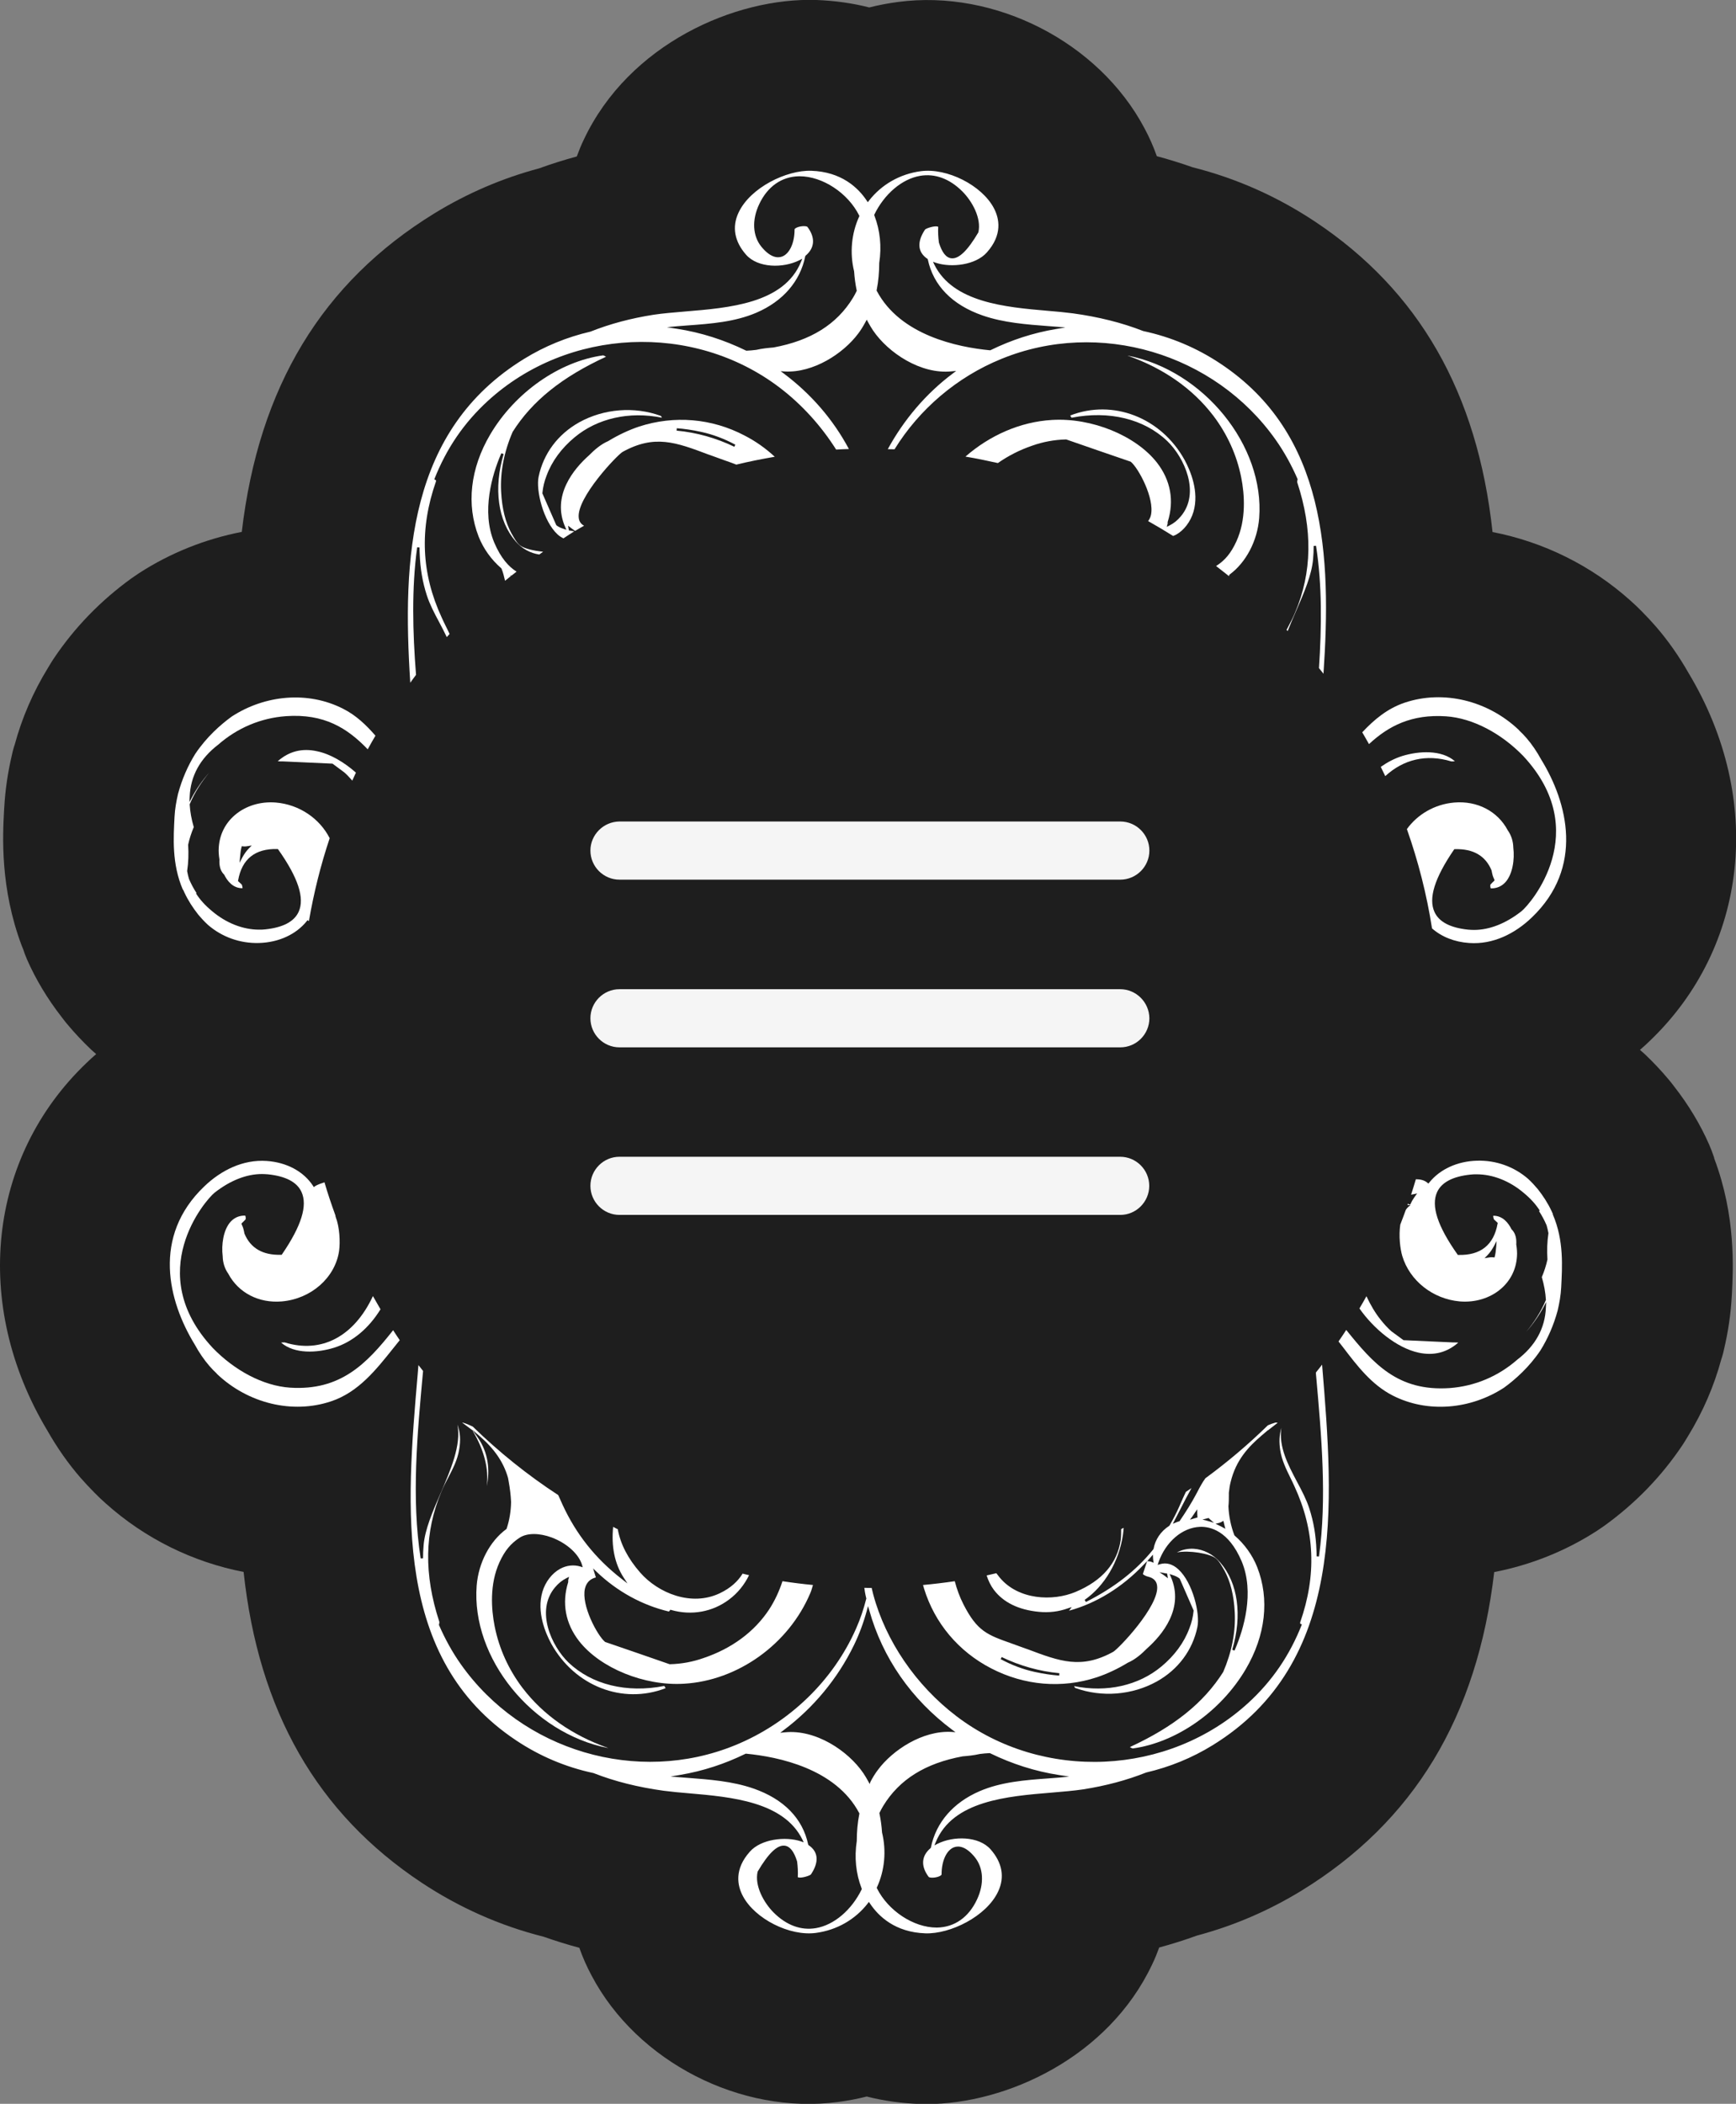 <?xml version="1.0" encoding="utf-8"?>
<!-- Generator: Adobe Illustrator 25.3.1, SVG Export Plug-In . SVG Version: 6.00 Build 0)  -->
<svg version="1.1" id="Capa_1" xmlns="http://www.w3.org/2000/svg" xmlns:xlink="http://www.w3.org/1999/xlink" x="0px" y="0px"
	 viewBox="0 0 123.64 149.79" style="enable-background:new 0 0 123.64 149.79;" xml:space="preserve">
<rect x="0" y="0" width="123.64" height="149.79" fill="#808080" stroke="none"/>
<style type="text/css">
	.st0{fill:#1E1E1E;}
	.st1{fill:#FFFFFF;}
	.st2{fill:#F5F5F5;}
</style>
<g>
	<path class="st0" d="M122.05,82.33L122,82.19c-0.07-0.2-0.14-0.39-0.25-0.64l-0.01-0.03c-0.63-1.44-1.47-2.84-2.5-4.16
		c-0.08-0.11-0.17-0.22-0.24-0.31l-0.14-0.17c-0.55-0.66-1.12-1.26-1.72-1.83c-0.11-0.1-0.22-0.2-0.34-0.3
		c0.23-0.2,0.47-0.41,0.69-0.63c7.04-6.72,8.15-17.23,2.79-26.17c-0.7-1.23-1.49-2.36-2.37-3.37c-0.31-0.35-0.63-0.7-0.98-1.05
		c-0.26-0.27-0.53-0.52-0.81-0.77c-2.8-2.51-6.21-4.18-9.82-4.88c-1.07-9.92-5.24-17.19-12.67-22.12c-2.67-1.77-5.59-3.07-8.69-3.85
		c-0.83-0.29-1.68-0.56-2.55-0.79c-0.24-0.68-0.53-1.34-0.88-1.99C78.26,3,70.88-0.78,63.96,0.14c-0.69,0.09-1.38,0.22-2.05,0.39
		c-1.21-0.31-2.47-0.48-3.74-0.53c-5.83-0.2-13.39,3.15-16.59,9.94c-0.19,0.39-0.35,0.79-0.5,1.2c-0.92,0.25-1.81,0.53-2.69,0.85
		c-2.63,0.7-5.13,1.78-7.45,3.2c-7.99,4.91-12.51,12.36-13.72,22.68c-2.58,0.5-5.08,1.49-7.32,2.94c-0.17,0.11-0.34,0.23-0.5,0.34
		c-2.24,1.61-4.12,3.56-5.6,5.78c-0.07,0.1-0.13,0.21-0.19,0.3c-0.07,0.11-0.13,0.21-0.2,0.33c-1.05,1.71-1.85,3.56-2.36,5.45
		c-0.04,0.12-0.08,0.24-0.11,0.36c-0.01,0.04-0.02,0.07-0.03,0.11l-0.05,0.22c-0.31,1.31-0.49,2.56-0.56,3.83L0.29,57.7
		C0.19,59.5,0,63.23,1.55,67.34c0.02,0.04,0.03,0.08,0.05,0.12l0.06,0.15C1.72,67.8,1.79,68,1.9,68.25l0.01,0.03
		c0.63,1.44,1.47,2.84,2.5,4.16c0.08,0.11,0.17,0.22,0.24,0.31l0.14,0.17c0.55,0.66,1.12,1.26,1.72,1.83c0.11,0.1,0.22,0.2,0.34,0.3
		c-0.23,0.2-0.47,0.41-0.69,0.63c-7.04,6.72-8.15,17.23-2.79,26.17c0.7,1.23,1.49,2.36,2.37,3.37c0.31,0.35,0.63,0.7,0.98,1.05
		c0.26,0.27,0.53,0.52,0.81,0.77c2.8,2.51,6.21,4.18,9.82,4.88c1.07,9.92,5.24,17.19,12.67,22.12c2.67,1.77,5.59,3.07,8.69,3.85
		c0.83,0.29,1.68,0.56,2.55,0.79c0.24,0.68,0.53,1.34,0.88,1.99c3.24,6.13,10.62,9.91,17.54,8.99c0.69-0.09,1.38-0.22,2.05-0.39
		c1.21,0.31,2.47,0.48,3.74,0.53c0.16,0.01,0.33,0.01,0.49,0.01c5.75,0,12.99-3.35,16.1-9.95c0.19-0.39,0.35-0.79,0.5-1.2
		c0.92-0.25,1.81-0.53,2.69-0.85c2.63-0.7,5.13-1.78,7.45-3.2c7.99-4.91,12.51-12.36,13.72-22.68c2.58-0.5,5.08-1.49,7.32-2.94
		c0.17-0.11,0.34-0.23,0.5-0.34c2.24-1.61,4.12-3.56,5.6-5.78c0.07-0.1,0.13-0.21,0.19-0.3c0.07-0.11,0.13-0.21,0.2-0.33
		c1.05-1.71,1.85-3.56,2.36-5.45c0.04-0.12,0.08-0.24,0.11-0.36c0.01-0.04,0.02-0.07,0.03-0.11l0.05-0.22
		c0.31-1.31,0.49-2.56,0.56-3.83l0.01-0.15c0.09-1.8,0.29-5.53-1.26-9.64C122.08,82.41,122.07,82.37,122.05,82.33z"/>
	<g>
		<path class="st1" d="M85,36.44c0.42-1.44-0.22-2.93-0.63-3.69c-1.67-3.02-5.09-4.35-8.14-3.17c0.01,0.05,0.07,0.15,0.1,0.16
			c2.66-0.52,5.15,0.08,6.81,1.67c1.21,1.17,2.36,3.67,0.97,5.34c-0.25,0.3-0.51,0.51-0.83,0.67l-0.18,0.09l0.05-0.19
			c0.01-0.04,0.02-0.09,0.01-0.14l0-0.02l0.01-0.02c0.47-1.5,0.2-2.95-0.77-4.2c-1.51-1.93-4.65-3.21-7.47-3.04
			c-2.27,0.13-4.44,1.1-6.17,2.61c0.78,0.13,1.55,0.29,2.31,0.46c0.73-0.51,1.54-0.93,2.45-1.24c0.76-0.27,1.57-0.42,2.38-0.44
			l0.02,0l0.02,0c1.53,0.53,3.05,1.06,4.58,1.58l0.03,0.02c0.54,0.46,1.69,2.59,1.42,3.79c-0.04,0.17-0.11,0.3-0.2,0.42
			c0.6,0.34,1.19,0.69,1.78,1.06c0.07-0.03,0.14-0.05,0.21-0.09C84.32,37.76,84.79,37.15,85,36.44z"/>
		<path class="st1" d="M19.78,54.2c0.09,0.01,0.23,0.01,0.27,0.01l0.01,0l0.01,0l0.07,0c1.17,0.05,2.34,0.11,3.51,0.16l0.03,0
			L24.53,55c0.19,0.17,0.38,0.37,0.56,0.58c0.09-0.19,0.17-0.39,0.26-0.57c-0.84-0.74-1.81-1.32-2.76-1.52
			C21.52,53.25,20.58,53.49,19.78,54.2z"/>
		<path class="st1" d="M45.52,30.37c-0.72,0.24-1.49,0.6-2.21,1.04l-0.13,0.06c-0.39,0.19-0.81,0.52-1.23,0.95
			c-1.06,0.94-2.69,2.86-1.69,5.12l0.08,0.18l-0.18-0.06c-0.23-0.07-0.41-0.16-0.53-0.26l-0.02-0.03c-0.32-0.74-0.65-1.48-0.97-2.22
			l-0.01-0.02l0-0.02c0.04-0.43,0.14-0.85,0.3-1.25c0.37-1.01,1.06-1.95,1.99-2.72c1.63-1.36,3.9-1.87,6.22-1.4
			c-0.02-0.06-0.06-0.12-0.08-0.13c-1.89-0.69-4.06-0.51-5.81,0.46c-1.52,0.85-2.55,2.23-2.89,3.88c-0.2,0.95,0.33,3.16,1.35,4.1
			c0.14,0.13,0.28,0.21,0.42,0.28c0.26-0.17,0.51-0.34,0.77-0.5l-0.39-0.07L40.5,37.7l0.04-0.02l-0.04,0l-0.04-0.25l0.17,0.13
			c0.03,0.02,0.06,0.04,0.09,0.07l0.24,0.17c0.21-0.13,0.42-0.24,0.64-0.37c-0.22-0.11-0.35-0.3-0.38-0.55
			c-0.19-1.42,2.76-4.51,3.13-4.71c2.27-1.25,3.79-0.68,6.1,0.19l0.12,0.04c0.38,0.14,0.72,0.26,1.02,0.37
			c0.32,0.11,0.6,0.21,0.85,0.31c0.9-0.22,1.82-0.4,2.74-0.56c-0.64-0.59-1.35-1.1-2.15-1.51C50.69,29.78,48.02,29.56,45.52,30.37z
			 M52.3,31.81c-1.28-0.62-2.7-1.02-4.11-1.15l0.01-0.17c0.53,0.04,1.1,0.12,1.74,0.26c0.83,0.18,1.65,0.49,2.43,0.91L52.3,31.81z"
			/>
		<path class="st1" d="M29.71,38.97l0.17,0.01c0,0.14,0,0.29,0.01,0.43c0.04,1.06,0.2,2.03,0.51,2.98c0.2,0.62,0.52,1.24,0.87,1.89
			c0.19,0.36,0.38,0.72,0.55,1.08c0.07-0.07,0.13-0.15,0.2-0.22c-0.09-0.2-0.19-0.4-0.29-0.6c-0.09-0.19-0.19-0.38-0.27-0.57
			c-1.46-3.15-1.59-6.32-0.41-9.69c0-0.01,0-0.05,0-0.09l-0.12-0.06c0.87-2.21,2.12-4.03,3.81-5.58c5.7-5.22,14.64-5.63,20.79-0.95
			c1.59,1.21,2.96,2.73,4.02,4.41c0.3-0.02,0.61-0.03,0.91-0.04c-1.11-2.08-2.67-3.9-4.63-5.37l-0.23-0.17l0.29,0.02
			c2.04,0.11,4.18-1.28,5.24-2.71c0.19-0.25,0.36-0.53,0.52-0.83l0.08-0.15l0.08,0.15c0.13,0.24,0.25,0.44,0.37,0.62
			c1.08,1.59,3.4,3.14,5.6,2.91l0.32-0.03l-0.25,0.19c-1.91,1.43-3.48,3.29-4.62,5.38c0.16,0,0.32,0.01,0.48,0.01
			c1.76-2.85,4.44-5.15,7.62-6.44c6.95-2.84,15.17-0.41,19.53,5.77c0.6,0.85,1.12,1.79,1.55,2.78l0.01,0.03l-0.01,0.03
			c-0.02,0.06-0.03,0.16-0.02,0.18c1.11,3.37,1.06,6.41-0.15,9.27c-0.14,0.34-0.31,0.67-0.48,0.99c-0.04,0.09-0.09,0.17-0.13,0.25
			c0.03,0.03,0.05,0.05,0.08,0.08c0.19-0.48,0.4-0.97,0.61-1.45c0.55-1.26,1.11-2.56,1.2-3.68c0.03-0.3,0.04-0.61,0.04-0.93
			l0.17-0.01c0.44,2.82,0.4,5.77,0.21,8.71c0.11,0.14,0.21,0.27,0.32,0.4c0.57-8.38,0.21-17.07-7.34-22.08
			c-1.68-1.12-3.53-1.9-5.5-2.32c-1.5-0.59-3.18-1.01-5.01-1.26c-0.55-0.07-1.15-0.13-1.79-0.18c-3.01-0.26-6.75-0.59-8.08-3.3
			l-0.09-0.19l0.2,0.07c1.11,0.37,2.84,0.16,3.63-0.73c1.13-1.26,0.9-2.42,0.5-3.17c-0.86-1.62-3.33-2.87-5.2-2.62
			c-1.49,0.2-2.8,0.95-3.7,2.11l-0.07,0.1l-0.07-0.1c-0.62-0.94-1.82-2.07-3.96-2.14c-1.76-0.06-4.35,1.2-5.18,2.98
			c-0.48,1.02-0.29,2.06,0.54,3c0.84,0.95,2.64,0.97,3.79,0.39l0.21-0.11l-0.09,0.22c-1.21,2.97-5.12,3.28-8.27,3.54
			c-0.81,0.07-1.57,0.13-2.23,0.23c-1.6,0.25-3.11,0.65-4.49,1.2c-1.68,0.39-3.27,1.04-4.73,1.94c-8.25,5.07-8.68,14.21-8.11,23.06
			c0.14-0.19,0.27-0.38,0.41-0.56C29.39,44.98,29.31,41.91,29.71,38.97z M62.26,15.3c0.72-1.49,1.98-2.56,3.27-2.78
			c1.06-0.18,2.1,0.2,3.01,1.11c0.71,0.71,1.37,1.92,1.14,2.91l-0.01,0.02c-0.76,1.29-1.39,1.89-1.91,1.83
			c-0.38-0.04-0.67-0.41-0.89-1.12c-0.05-0.38-0.07-0.75-0.05-1.11c0,0,0-0.02-0.04-0.03c-0.23-0.07-0.84,0.13-0.9,0.22
			c-0.58,0.87-0.53,1.6,0.16,2.07l0.03,0.02l0.01,0.03c0.39,1.86,1.74,3.24,3.9,3.99c1.5,0.52,3.13,0.64,4.7,0.76l1.2,0.09
			l-0.69,0.12c-1.61,0.27-3.17,0.78-4.64,1.5l-0.02,0.01l-0.02,0c-2.3-0.22-6.4-1.06-8.07-4.24l-0.01-0.03l0.01-0.03
			c0.12-0.61,0.18-1.26,0.18-1.92c0.18-1.17,0.06-2.32-0.34-3.36l-0.01-0.04L62.26,15.3z M48.21,23.23
			c0.26-0.02,0.51-0.04,0.77-0.06c1.66-0.12,3.37-0.25,4.9-0.91c1.88-0.81,3.11-2.23,3.47-4.01l0.01-0.03l0.02-0.02
			c0.65-0.55,0.7-1.28,0.13-2.04c-0.05-0.07-0.38-0.09-0.68,0.01c-0.17,0.06-0.25,0.13-0.24,0.17c0,0.96-0.36,1.74-0.9,1.93
			c-0.31,0.11-0.82,0.08-1.46-0.7c-0.63-0.77-0.69-1.91-0.16-3.03c0.59-1.26,1.6-1.97,2.84-1.99c0.01,0,0.03,0,0.04,0
			c1.63,0,3.44,1.19,4.24,2.79l0.02,0.04l-0.02,0.04c-0.55,1.2-0.68,2.59-0.36,3.9c0.03,0.46,0.09,0.9,0.18,1.34l0.01,0.03
			l-0.01,0.03c-0.09,0.19-0.18,0.35-0.27,0.5c-1.15,1.88-3,3.03-5.65,3.52c-0.37,0.03-0.8,0.07-1.23,0.17
			c-0.24,0.03-0.46,0.05-0.69,0.06l-0.02,0l-0.02-0.01c-1.56-0.76-3.21-1.29-4.91-1.55l-0.72-0.11L48.21,23.23z"/>
		<path class="st1" d="M19.65,57.14c-1.09-0.09-2.15,0.23-2.92,0.89c-0.69,0.59-1.09,1.39-1.15,2.31c-0.02,0.26,0,0.55,0.05,0.86
			c-0.02,0.32,0.01,0.75,0.32,1.06l0.02,0.02c0.22,0.45,0.63,0.97,1.3,0.96c0.01-0.07-0.03-0.22-0.05-0.26l-0.27-0.25l0.01-0.05
			c0.27-1.52,1.21-2.27,2.79-2.23l0.04,0l0.03,0.04c1.42,2.01,1.89,3.46,1.45,4.43c-0.32,0.7-1.12,1.12-2.38,1.25
			c-0.15,0.02-0.29,0.02-0.44,0.02c-1.15,0-2.35-0.47-3.36-1.33c-0.46-0.38-0.85-0.8-1.13-1.25L14,63.59
			c-0.21-0.32-0.39-0.66-0.54-1.01c-0.05-0.17-0.09-0.34-0.13-0.55l0-0.01l0-0.01c0.09-0.61,0.11-1.23,0.07-1.85l0-0.01l0-0.01
			c0.09-0.41,0.22-0.82,0.4-1.25c-0.16-0.55-0.26-1.09-0.29-1.61l0-0.02l0.01-0.02c0.34-0.81,0.82-1.56,1.39-2.24
			c-0.48,0.54-0.9,1.14-1.24,1.77l-0.18,0.34l0.02-0.39c0.06-1.48,0.75-2.72,2.03-3.7c1.37-1.2,3.04-1.9,4.83-2.03
			c2.72-0.19,4.37,0.85,5.82,2.36c0.18-0.33,0.36-0.65,0.55-0.97c-0.66-0.76-1.39-1.46-2.31-1.92c-2.49-1.27-5.55-0.99-7.93,0.56
			c-0.81,0.59-1.79,1.46-2.59,2.65c-0.53,0.85-0.95,1.81-1.23,2.85c-0.12,0.52-0.22,1.06-0.25,1.64c-0.07,1.44-0.21,3.33,0.6,5.2
			l0.01-0.02l0.09,0.2c0.27,0.58,0.61,1.1,0.99,1.58c0.21,0.25,0.43,0.49,0.69,0.73c0.99,0.86,2.28,1.33,3.64,1.29
			c1.4-0.04,2.64-0.61,3.4-1.56l0.06-0.07l0.07,0.06c0,0,0.01,0.01,0.02,0.01c0.35-2.02,0.84-3.99,1.48-5.9
			C22.77,58.28,21.32,57.28,19.65,57.14z M17.74,60.39c-0.19,0.19-0.35,0.42-0.48,0.66l-0.2,0.38L17.1,61
			c0.02-0.27,0.05-0.49,0.1-0.68l0.02-0.07l0.08,0.01c0.15,0.02,0.31-0.01,0.37-0.02l0.26-0.04L17.74,60.39z"/>
		<path class="st1" d="M87.55,40.93l0.02-0.02c1.18-0.87,1.98-2.4,2.11-4.02c0.4-5.16-3.96-10.52-9.36-11.57
			c0,0,0.01,0.01,0.01,0.01c2.56,0.9,4.63,2.37,6.06,4.24c0,0,0.01,0,0.01,0.01c0.01,0.01,0.02,0.03,0.03,0.04
			c0.97,1.29,1.65,2.76,1.97,4.37c0.24,1.21,0.37,2.99-0.34,4.55c-0.38,0.83-0.81,1.36-1.45,1.76c0.31,0.24,0.62,0.48,0.92,0.72
			c0.01-0.02,0.01-0.05,0.02-0.07L87.55,40.93z"/>
		<path class="st1" d="M36.46,38.03l-0.03-0.05c-0.43-0.78-0.68-1.78-0.74-2.99c-0.07-1.39,0.21-2.82,0.82-4.24
			c1.39-2.2,3.51-3.9,6.65-5.35c-0.06-0.04-0.16-0.09-0.2-0.1c-3.12,0.43-6.28,2.64-8.05,5.64c-1.42,2.41-1.71,4.99-0.82,7.27
			c0.33,0.84,0.9,1.64,1.61,2.25l0.02,0.03c0.11,0.27,0.18,0.56,0.25,0.86c0.13-0.11,0.27-0.22,0.41-0.33l-0.02-0.07l0.06,0.04
			c0.12-0.1,0.25-0.19,0.37-0.29c-0.55-0.34-1.12-0.96-1.59-2.07c-0.94-2.23-0.13-4.86,0.45-6.23c0.01-0.02,0.02-0.05,0.03-0.07
			l0.03-0.06l0.16,0.06c-0.73,2.44-0.41,4.77,0.86,6.22c0.45,0.52,1.05,0.84,1.68,0.93c0.09-0.07,0.18-0.13,0.27-0.2
			c-0.68-0.06-1.36-0.23-1.63-0.44C36.81,38.66,36.61,38.3,36.46,38.03z"/>
		<path class="st1" d="M103.36,54.21c0.03,0.01,0.17,0,0.26-0.01c-0.95-0.83-2.56-0.74-3.76-0.37c-0.54,0.17-1.05,0.44-1.52,0.77
			c0.11,0.22,0.21,0.44,0.32,0.66C99.95,54.07,101.58,53.67,103.36,54.21z"/>
		<path class="st1" d="M102.98,51c1.93,0.13,3.96,1.23,5.51,2.83c0,0,0,0,0,0c0,0,0,0,0,0l0,0c0,0,0,0,0,0
			c5,5.37,0.51,10.54-0.13,11.05l0,0c-1.11,0.87-2.27,1.33-3.38,1.33c-0.14,0-0.28-0.01-0.42-0.02c-1.26-0.13-2.07-0.55-2.39-1.25
			c-0.45-0.97,0-2.42,1.38-4.44l0.03-0.04l0.04,0c1.3-0.04,2.18,0.47,2.61,1.51c0.05,0.28,0.1,0.46,0.18,0.61l0.02,0.06l0.01,0.05
			l-0.03,0.03c-0.09,0.09-0.18,0.17-0.26,0.26c-0.02,0.04-0.01,0.24,0.03,0.27c0.4,0.01,0.75-0.13,1.03-0.43
			c0.53-0.58,0.67-1.65,0.57-2.46c-0.01-0.46-0.14-0.88-0.4-1.25c-0.72-1.36-2.18-2.11-3.81-1.97c-1.4,0.12-2.62,0.85-3.37,1.89
			c0.8,2.27,1.41,4.63,1.79,7.07c0.68,0.6,1.6,0.97,2.65,1.04c1.69,0.12,3.25-0.66,4.45-1.81c3.74-3.57,2.57-8.18,0.67-11.26
			c-0.3-0.55-0.65-1.07-1.04-1.52c-0.16-0.19-0.34-0.37-0.52-0.54c-0.01-0.01-0.02-0.03-0.03-0.04c0-0.02,0-0.01,0,0
			c-2.2-2.09-5.37-2.87-8.13-1.94c-1.22,0.41-2.17,1.2-3.02,2.11c0.16,0.28,0.33,0.56,0.48,0.84C98.9,51.68,100.54,50.84,102.98,51z
			"/>
		<path class="st1" d="M93.74,98c0.38,4.27,0.77,8.68,0.2,12.82l-0.17-0.01c0-0.14,0-0.29-0.01-0.43c-0.04-1.06-0.2-2.03-0.51-2.98
			c-0.2-0.62-0.52-1.24-0.87-1.89c-0.65-1.23-1.32-2.5-1.12-3.85c-0.15,0.52-0.17,1.02-0.08,1.6c0.11,0.71,0.43,1.36,0.74,1.99
			c0.09,0.19,0.19,0.38,0.27,0.57c1.46,3.15,1.59,6.32,0.41,9.69c0,0.01,0,0.05,0,0.09l0.12,0.06c-0.87,2.21-2.12,4.03-3.81,5.58
			c-5.7,5.22-14.64,5.63-20.79,0.95c-2.88-2.19-5.04-5.35-5.93-8.68c-0.03-0.11-0.05-0.22-0.08-0.33l-0.02-0.07l0-0.02
			c0-0.01,0-0.02,0-0.03c-0.05,0-0.1,0-0.15,0c-0.13,0-0.26-0.01-0.38-0.01c0.02,0.09,0.02,0.19,0.04,0.29
			c0.03,0.16,0.06,0.32,0.1,0.47l0,0.02l-0.01,0.02c-0.18,0.72-0.42,1.42-0.71,2.08c-1.63,3.72-4.78,6.76-8.63,8.33
			c-6.95,2.84-15.17,0.41-19.53-5.77c-0.6-0.85-1.12-1.79-1.55-2.78l-0.01-0.03l0.01-0.03c0.02-0.06,0.03-0.16,0.02-0.18
			c-1.11-3.37-1.06-6.41,0.15-9.27c0.14-0.34,0.31-0.67,0.48-0.99c0.34-0.65,0.66-1.27,0.78-1.99c0.12-0.68,0.08-1.22-0.12-1.79
			c0.28,1.46-0.48,3.21-1.21,4.91c-0.55,1.26-1.11,2.56-1.2,3.68c-0.03,0.3-0.04,0.61-0.04,0.93l-0.17,0.01
			c-0.67-4.29-0.24-8.89,0.17-13.33c0-0.01,0-0.01,0-0.02c-0.11-0.14-0.22-0.28-0.33-0.42c-0.02,0.21-0.03,0.41-0.05,0.63
			c-0.82,9.51-1.75,20.28,7.02,26.1c1.68,1.12,3.53,1.9,5.5,2.32c1.5,0.59,3.18,1.01,5.01,1.26c0.55,0.07,1.15,0.13,1.79,0.18
			c3.01,0.26,6.75,0.59,8.08,3.3l0.09,0.19l-0.2-0.07c-1.11-0.37-2.84-0.16-3.63,0.73c-1.13,1.26-0.9,2.42-0.5,3.17
			c0.86,1.62,3.33,2.87,5.2,2.62c1.49-0.2,2.8-0.95,3.7-2.11l0.07-0.1l0.07,0.1c0.62,0.94,1.82,2.07,3.96,2.14
			c1.76,0.06,4.35-1.2,5.18-2.98c0.48-1.02,0.29-2.06-0.54-3c-0.84-0.95-2.64-0.97-3.79-0.39l-0.21,0.11l0.09-0.22
			c1.21-2.97,5.12-3.28,8.27-3.54c0.81-0.07,1.57-0.13,2.23-0.23c1.6-0.25,3.11-0.65,4.49-1.2c1.68-0.39,3.27-1.04,4.73-1.94
			c9.51-5.85,8.63-17.12,7.8-27.1c-0.14,0.19-0.29,0.37-0.44,0.56C93.72,97.8,93.73,97.9,93.74,98z M61.38,134.5
			c-0.72,1.49-1.98,2.56-3.27,2.78c-1.06,0.18-2.1-0.2-3.01-1.11c-0.71-0.71-1.37-1.92-1.14-2.91l0.01-0.02
			c0.76-1.29,1.39-1.89,1.91-1.83c0.38,0.04,0.67,0.41,0.89,1.12c0.05,0.38,0.07,0.75,0.05,1.11c0,0,0,0.02,0.04,0.03
			c0.23,0.07,0.84-0.13,0.9-0.22c0.58-0.87,0.53-1.6-0.16-2.07l-0.03-0.02l-0.01-0.03c-0.39-1.86-1.74-3.24-3.9-3.99
			c-1.5-0.52-3.13-0.64-4.7-0.76l-1.2-0.09l0.69-0.12c1.61-0.27,3.17-0.78,4.64-1.5l0.02-0.01l0.02,0c2.3,0.22,6.4,1.06,8.07,4.24
			l0.01,0.03l-0.01,0.03c-0.12,0.61-0.18,1.26-0.18,1.92c-0.18,1.17-0.06,2.32,0.34,3.36l0.01,0.04L61.38,134.5z M61.94,127.02
			l-0.08-0.15c-0.13-0.24-0.25-0.44-0.37-0.62c-1.08-1.59-3.4-3.14-5.6-2.91l-0.32,0.03l0.25-0.19c2.12-1.59,3.85-3.68,5-6.05
			c0.37-0.76,0.68-1.59,0.92-2.47l0.08-0.31l0.09,0.3c0.95,3.4,3,6.34,5.91,8.51l0.23,0.17l-0.29-0.02
			c-2.04-0.11-4.18,1.28-5.24,2.71c-0.19,0.25-0.36,0.53-0.52,0.83L61.94,127.02z M75.44,126.56c-0.26,0.02-0.51,0.04-0.77,0.06
			c-1.66,0.12-3.37,0.25-4.9,0.91c-1.88,0.81-3.11,2.23-3.47,4.01l-0.01,0.03l-0.02,0.02c-0.65,0.55-0.7,1.28-0.13,2.04
			c0.05,0.07,0.38,0.09,0.68-0.01c0.17-0.06,0.25-0.13,0.24-0.17c0-0.96,0.36-1.74,0.9-1.93c0.31-0.11,0.82-0.08,1.46,0.7
			c0.63,0.77,0.69,1.91,0.16,3.03c-0.59,1.26-1.6,1.97-2.84,1.99c-0.01,0-0.03,0-0.04,0c-1.63,0-3.44-1.19-4.24-2.79l-0.02-0.04
			l0.02-0.04c0.55-1.2,0.68-2.59,0.36-3.9c-0.03-0.46-0.09-0.9-0.18-1.34l-0.01-0.03l0.01-0.03c0.09-0.19,0.18-0.35,0.27-0.5
			c1.15-1.88,3-3.03,5.65-3.52c0.37-0.03,0.8-0.07,1.23-0.17c0.24-0.03,0.46-0.05,0.69-0.06l0.02,0l0.02,0.01
			c1.56,0.76,3.21,1.29,4.91,1.55l0.72,0.11L75.44,126.56z"/>
		<path class="st1" d="M20.66,98.8c-1.93-0.13-3.96-1.23-5.51-2.83c0,0,0,0,0,0c0,0,0,0,0,0l0,0c0,0,0,0,0,0
			c-5-5.37-0.51-10.54,0.13-11.05l0,0c1.11-0.87,2.27-1.33,3.38-1.33c0.14,0,0.28,0.01,0.42,0.02c1.26,0.13,2.07,0.55,2.39,1.25
			c0.45,0.97,0,2.42-1.38,4.44l-0.03,0.04l-0.04,0c-1.3,0.04-2.18-0.47-2.61-1.51c-0.05-0.28-0.1-0.46-0.18-0.61l-0.02-0.06
			l-0.01-0.05l0.03-0.03c0.09-0.09,0.18-0.17,0.26-0.26c0.02-0.04,0.01-0.24-0.03-0.27c-0.4-0.01-0.75,0.13-1.03,0.43
			c-0.53,0.58-0.67,1.65-0.57,2.46c0.01,0.46,0.14,0.88,0.4,1.25c0.72,1.36,2.18,2.11,3.81,1.97c2.09-0.18,3.8-1.69,4.08-3.59
			c0.09-0.65,0.04-1.69-0.24-2.42l-0.01-0.03c0-0.04-0.01-0.07-0.02-0.11c-0.28-0.77-0.54-1.54-0.77-2.33
			c-0.22,0.07-0.43,0.14-0.63,0.25c-0.01,0.01-0.03,0.02-0.06,0.04l-0.07,0.05l-0.05-0.08c-0.67-1.03-1.87-1.68-3.3-1.78
			c-1.69-0.12-3.25,0.66-4.45,1.81c-3.74,3.57-2.57,8.18-0.68,11.26c0.3,0.55,0.65,1.07,1.04,1.52c0.16,0.19,0.34,0.37,0.52,0.54
			c0.01,0.01,0.02,0.03,0.03,0.04c0,0.02,0,0.01,0,0c2.2,2.09,5.37,2.87,8.13,1.94c1.94-0.65,3.2-2.25,4.43-3.79
			c0.15-0.19,0.3-0.37,0.45-0.56c-0.16-0.24-0.32-0.47-0.47-0.71C26.11,97.1,24.25,99.03,20.66,98.8z"/>
		<path class="st1" d="M70.6,118.79c2.36,1.22,5.03,1.45,7.52,0.63c0.72-0.24,1.49-0.6,2.21-1.04l0.13-0.06
			c0.39-0.19,0.81-0.52,1.23-0.95c1.06-0.94,2.69-2.86,1.69-5.12l-0.08-0.18l0.18,0.06c0.23,0.07,0.41,0.16,0.53,0.26l0.02,0.03
			c0.32,0.74,0.65,1.48,0.97,2.22l0.01,0.02l0,0.02c-0.04,0.43-0.14,0.85-0.3,1.25c-0.37,1.01-1.06,1.95-1.99,2.72
			c-1.63,1.36-3.9,1.87-6.22,1.4c0.02,0.06,0.06,0.12,0.08,0.13c1.89,0.69,4.06,0.51,5.81-0.46c1.52-0.85,2.55-2.23,2.89-3.88
			c0.2-0.95-0.33-3.16-1.35-4.1c-0.41-0.38-0.86-0.51-1.32-0.37l-0.16,0.05l0.05-0.16c0.51-1.48,1.7-2.5,2.96-2.55
			c0.71-0.03,2.04,0.26,2.97,2.45c0.94,2.23,0.13,4.86-0.45,6.23c-0.01,0.02-0.02,0.05-0.03,0.07l-0.03,0.06l-0.16-0.06
			c0.73-2.44,0.41-4.77-0.86-6.22c-0.5-0.58-1.19-0.93-1.89-0.97c-0.42-0.02-0.83,0.07-1.19,0.26c0.86-0.17,2.33,0.08,2.75,0.41
			c0.25,0.19,0.45,0.56,0.6,0.82l0.03,0.05c0.43,0.78,0.68,1.78,0.74,2.99c0.07,1.39-0.21,2.82-0.82,4.24
			c-1.39,2.2-3.51,3.9-6.65,5.35c0.06,0.04,0.16,0.09,0.2,0.1c3.12-0.43,6.28-2.64,8.05-5.64c1.42-2.41,1.71-4.99,0.82-7.27
			c-0.33-0.84-0.9-1.64-1.61-2.25l-0.02-0.03c-0.24-0.63-0.39-1.34-0.42-2.05c0.03-0.27,0.03-0.53,0.03-0.81l0-0.16
			c0.03-0.28,0.07-0.54,0.13-0.77c0.38-1.57,1.28-2.51,2.19-3.29l0.47-0.4l-0.02,0.03c0.19-0.15,0.38-0.3,0.58-0.45l0.13-0.1
			c-0.06-0.01-0.12-0.02-0.14-0.02c-0.19,0.05-0.37,0.12-0.56,0.2c-1.39,1.36-2.88,2.62-4.45,3.77c-0.21,0.29-0.38,0.6-0.56,0.95
			c-0.04,0.08-0.09,0.17-0.14,0.26c-0.3,0.56-0.66,1.14-1.13,1.83l-0.02,0.02l-0.03,0.01c-0.08,0.02-0.15,0.05-0.22,0.08l-0.22,0.09
			l0.11-0.21c0.15-0.28,0.29-0.57,0.44-0.85c0.26-0.51,0.51-1,0.78-1.48c-0.13,0.09-0.27,0.18-0.4,0.27
			c-0.07,0.15-0.14,0.3-0.21,0.45c-0.18,0.42-0.37,0.85-0.58,1.26c-0.11,0.21-0.23,0.44-0.37,0.68l-0.03,0.03
			c-0.6,0.39-0.99,0.97-1.11,1.63l-0.02,0.04c-1.22,1.51-2.75,2.71-4.8,3.75l-0.09-0.15c1.42-0.99,2.44-2.72,2.73-4.64
			c0.02-0.16,0.04-0.33,0.05-0.49c-0.06,0.03-0.12,0.06-0.18,0.09c0,0.26,0,0.51-0.03,0.76c-0.24,1.66-1.31,2.91-3.21,3.71
			c-1.64,0.69-4.08,0.57-5.4-1.01c-0.09-0.11-0.17-0.22-0.25-0.32c-0.23,0.05-0.46,0.11-0.69,0.16c0.12,0.37,0.28,0.71,0.51,1.02
			c0.68,0.9,1.76,1.43,3.21,1.57c0.71,0.07,1.41-0.01,2.07-0.25l0.27-0.09l-0.17,0.23c-0.01,0.01-0.01,0.02-0.02,0.03
			c1.94-0.53,3.77-1.66,5.29-3.25l0.27-0.28l-0.3,0.91c0,0.05,0.23,0.17,0.38,0.2c0.37,0.09,0.59,0.3,0.63,0.64
			c0.19,1.42-2.76,4.51-3.13,4.71c-2.27,1.25-3.79,0.68-6.1-0.19l-0.12-0.04c-0.38-0.14-0.72-0.26-1.02-0.37
			c-1.72-0.61-2.44-0.86-3.42-2.78c-0.27-0.53-0.47-1.08-0.62-1.65c-0.75,0.11-1.5,0.2-2.26,0.27c0.02,0.08,0.04,0.16,0.07,0.25
			C66.57,115.57,68.27,117.59,70.6,118.79z M83.13,112.04l0.01,0.06l-0.04,0.02l0.04,0l0.04,0.25l-0.17-0.13
			c-0.03-0.02-0.06-0.04-0.09-0.07l-0.34-0.23L83.13,112.04z M86.82,108.43c0.07-0.02,0.15-0.05,0.2-0.08l0.11-0.07l0.03,0.12
			c0.02,0.08,0.04,0.17,0.06,0.25l0.05,0.2l-0.18-0.1c-0.1-0.05-0.19-0.1-0.29-0.15l-0.23-0.11L86.82,108.43z M86.08,108.08
			l0.04,0.04c0.02,0.02,0.03,0.04,0.05,0.05l0.29,0.25l-0.37-0.11c-0.04-0.01-0.09-0.03-0.14-0.04l-0.31-0.08L86.08,108.08z
			 M84.9,108c0.07-0.1,0.14-0.2,0.21-0.31l0.16-0.23l0,0.28c0,0.08,0.01,0.16,0.01,0.23l0.01,0.07l-0.54,0.16L84.9,108z
			 M82.03,111.21c-0.05-0.02-0.11-0.03-0.16-0.04l-0.16-0.02l0.1-0.12c0.04-0.04,0.07-0.08,0.11-0.12l0.19-0.22l0.01,0.22
			c0,0.07,0.01,0.14,0.02,0.22l0.02,0.14L82.03,111.21z M71.34,117.98c1.28,0.62,2.7,1.02,4.11,1.15l-0.01,0.17
			c-0.53-0.04-1.1-0.12-1.74-0.26c-0.83-0.18-1.65-0.49-2.43-0.91L71.34,117.98z"/>
		<path class="st1" d="M32.92,101.29c0.27,0.2,0.5,0.37,0.71,0.53l0.04,0.03l0,0.03c0.82,1.38,1.15,2.71,1,3.93
			c0.24-1.16,0.1-2.39-0.63-3.44l-0.4-0.57l0.52,0.45c1.05,0.91,1.69,1.84,2.01,2.93l0.02,0.08c0.01,0.06,0.02,0.12,0.03,0.17
			c0.11,0.6,0.16,1.07,0.18,1.51c-0.01,0.64-0.11,1.27-0.31,1.88l-0.01,0.03l-0.02,0.02c-1.18,0.87-1.98,2.4-2.11,4.02
			c-0.4,5.16,3.96,10.52,9.36,11.57c0,0-0.01,0-0.01-0.01c-2.56-0.9-4.63-2.37-6.06-4.24c0,0-0.01,0-0.01-0.01
			c-0.01-0.01-0.02-0.03-0.03-0.04c-0.97-1.29-1.65-2.76-1.97-4.37c-0.24-1.21-0.37-2.99,0.34-4.55c0.38-0.84,0.82-1.36,1.46-1.77
			c0.53-0.33,1.38-0.33,2.27,0c1.08,0.41,1.93,1.18,2.16,1.97l0.04,0.15l-0.15-0.05c-0.49-0.15-1-0.09-1.46,0.16
			c-0.58,0.32-1.05,0.93-1.26,1.64c-0.42,1.44,0.22,2.93,0.63,3.69c1.67,3.02,5.08,4.35,8.14,3.17c-0.01-0.05-0.07-0.15-0.1-0.16
			c-2.66,0.52-5.15-0.09-6.81-1.67c-1.21-1.17-2.36-3.67-0.97-5.34c0.25-0.3,0.51-0.51,0.83-0.67l0.18-0.09l-0.05,0.19
			c-0.01,0.04-0.02,0.09-0.01,0.14l0,0.02l0,0.02c-0.47,1.5-0.2,2.95,0.77,4.2c1.51,1.93,4.65,3.21,7.47,3.04
			c3.84-0.22,7.46-2.81,9-6.45c0.08-0.18,0.13-0.38,0.19-0.58c-0.73-0.07-1.45-0.16-2.17-0.27c-0.23,0.7-0.54,1.38-0.95,2.01
			c-1.04,1.58-2.65,2.78-4.67,3.46c-0.76,0.27-1.57,0.42-2.38,0.44l-0.02,0l-0.02,0c-1.53-0.53-3.05-1.06-4.58-1.58l-0.03-0.02
			c-0.54-0.46-1.69-2.59-1.42-3.78c0.1-0.42,0.35-0.68,0.75-0.79c0.02-0.01,0.03-0.01,0.03-0.01l-0.2-0.64l0.24,0.23
			c1.47,1.41,3.26,2.39,5.16,2.84c0.01-0.01,0.04-0.04,0.07-0.08l0.04-0.05l0.06,0.02c1.44,0.41,2.94,0.14,4.11-0.74
			c0.62-0.46,1.1-1.06,1.43-1.74c-0.15-0.03-0.3-0.07-0.46-0.11c-0.33,0.54-0.85,1.03-1.63,1.4c-2.02,0.96-4.38-0.01-5.66-1.47
			c-0.87-0.99-1.41-2.03-1.6-3.09c-0.11-0.05-0.22-0.11-0.33-0.17c-0.14,1.37,0.1,2.61,0.74,3.6l0.28,0.43l-0.41-0.32
			c-1.87-1.45-3.25-3.19-4.22-5.3l-0.17-0.38c-0.04-0.1-0.09-0.19-0.13-0.29c-2.19-1.43-4.23-3.07-6.09-4.88
			c-0.23-0.11-0.46-0.21-0.7-0.28C32.98,101.29,32.95,101.29,32.92,101.29z"/>
		<path class="st1" d="M101.04,96.31c1.07,0.23,2.02-0.01,2.82-0.72c-0.09-0.01-0.23-0.01-0.27-0.01l-0.01,0l-0.01,0l-0.07,0
			c-1.17-0.05-2.34-0.11-3.51-0.16l-0.03,0l-0.86-0.63c-0.26-0.23-0.52-0.51-0.78-0.84c-0.39-0.49-0.72-1.06-1-1.66
			c-0.16,0.29-0.33,0.59-0.5,0.87C97.82,94.59,99.46,95.97,101.04,96.31z"/>
		<path class="st1" d="M110.6,86.44l-0.09-0.2c-0.27-0.58-0.61-1.1-0.99-1.58c-0.21-0.25-0.43-0.49-0.69-0.73
			c-0.99-0.86-2.28-1.33-3.64-1.29c-1.4,0.04-2.64,0.61-3.4,1.56l-0.06,0.07l-0.07-0.06c-0.21-0.18-0.5-0.25-0.82-0.25
			c-0.11,0.37-0.22,0.73-0.34,1.1c0.07-0.01,0.14-0.03,0.21-0.04l0.22-0.05l-0.13,0.18c-0.06,0.08-0.11,0.16-0.16,0.24l-0.07,0.11
			c-0.04,0.07-0.07,0.13-0.1,0.2l-0.04,0.08l-0.08-0.04c-0.02-0.01-0.05-0.02-0.08-0.03c-0.01,0.03-0.02,0.05-0.03,0.08c0,0,0,0,0,0
			l0.21,0.02l-0.16,0.13c-0.07,0.06-0.12,0.13-0.17,0.21c-0.12,0.35-0.26,0.69-0.39,1.04c-0.12,0.8-0.01,1.72,0.14,2.23
			c0.53,1.77,2.18,3.07,4.1,3.24c1.09,0.09,2.15-0.23,2.92-0.89c0.69-0.59,1.09-1.39,1.15-2.31c0.02-0.26,0-0.55-0.05-0.86
			c0.02-0.32-0.01-0.75-0.32-1.06l-0.02-0.02c-0.22-0.45-0.63-0.97-1.3-0.96c-0.01,0.07,0.03,0.22,0.05,0.26l0.27,0.25l-0.01,0.05
			c-0.27,1.52-1.21,2.27-2.79,2.23l-0.04,0l-0.03-0.04c-1.42-2.01-1.89-3.46-1.45-4.43c0.32-0.7,1.12-1.12,2.38-1.25
			c0.15-0.02,0.29-0.02,0.44-0.02c1.15,0,2.35,0.47,3.36,1.33c0.46,0.38,0.85,0.8,1.13,1.25l-0.05,0.04
			c0.21,0.32,0.39,0.66,0.54,1.01c0.05,0.17,0.09,0.34,0.13,0.55l0,0.01l0,0.01c-0.09,0.61-0.11,1.23-0.07,1.85l0,0.01l0,0.01
			c-0.09,0.41-0.22,0.82-0.4,1.25c0.16,0.55,0.26,1.09,0.29,1.61l0,0.02l-0.01,0.02c-0.34,0.81-0.82,1.56-1.39,2.24
			c0.48-0.54,0.9-1.14,1.24-1.77l0.18-0.34l-0.02,0.39c-0.06,1.48-0.75,2.72-2.03,3.7c-1.37,1.2-3.04,1.9-4.83,2.03
			c-3.7,0.25-5.44-1.76-7.36-4.14c-0.18,0.28-0.36,0.55-0.55,0.82c0.11,0.14,0.21,0.27,0.32,0.41c1,1.31,2.03,2.67,3.54,3.44
			c2.49,1.27,5.55,0.99,7.93-0.56c0.81-0.59,1.79-1.46,2.59-2.65c0.53-0.85,0.95-1.81,1.23-2.85c0.12-0.52,0.22-1.06,0.25-1.64
			c0.07-1.44,0.21-3.33-0.6-5.2L110.6,86.44z M105.91,89.4c0.19-0.19,0.35-0.42,0.48-0.66l0.2-0.38l-0.03,0.42
			c-0.02,0.27-0.05,0.49-0.1,0.68l-0.02,0.07l-0.08-0.01c-0.15-0.02-0.31,0.01-0.37,0.02l-0.26,0.04L105.91,89.4z"/>
		<path class="st1" d="M20.28,95.58c-0.03-0.01-0.17,0-0.26,0.01c0.95,0.83,2.56,0.74,3.76,0.37c1.33-0.41,2.48-1.38,3.32-2.74
			c-0.18-0.31-0.36-0.62-0.54-0.94C25.22,95.15,22.9,96.39,20.28,95.58z"/>
	</g>
	<path class="st2" d="M42.05,60.56c0,1.14,0.93,2.07,2.07,2.07h35.67c1.14,0,2.07-0.93,2.07-2.07s-0.93-2.07-2.07-2.07H44.12
		C42.98,58.5,42.05,59.43,42.05,60.56z"/>
	<path class="st2" d="M79.78,70.43H44.12c-1.14,0-2.07,0.93-2.07,2.07c0,1.14,0.93,2.07,2.07,2.07h35.67c1.14,0,2.07-0.93,2.07-2.07
		C81.85,71.36,80.92,70.43,79.78,70.43z"/>
	<path class="st2" d="M81.85,84.43c0-1.14-0.93-2.07-2.07-2.07H44.12c-1.14,0-2.07,0.93-2.07,2.07c0,1.14,0.93,2.07,2.07,2.07h35.67
		C80.92,86.5,81.85,85.57,81.85,84.43z"/>
</g>
</svg>
